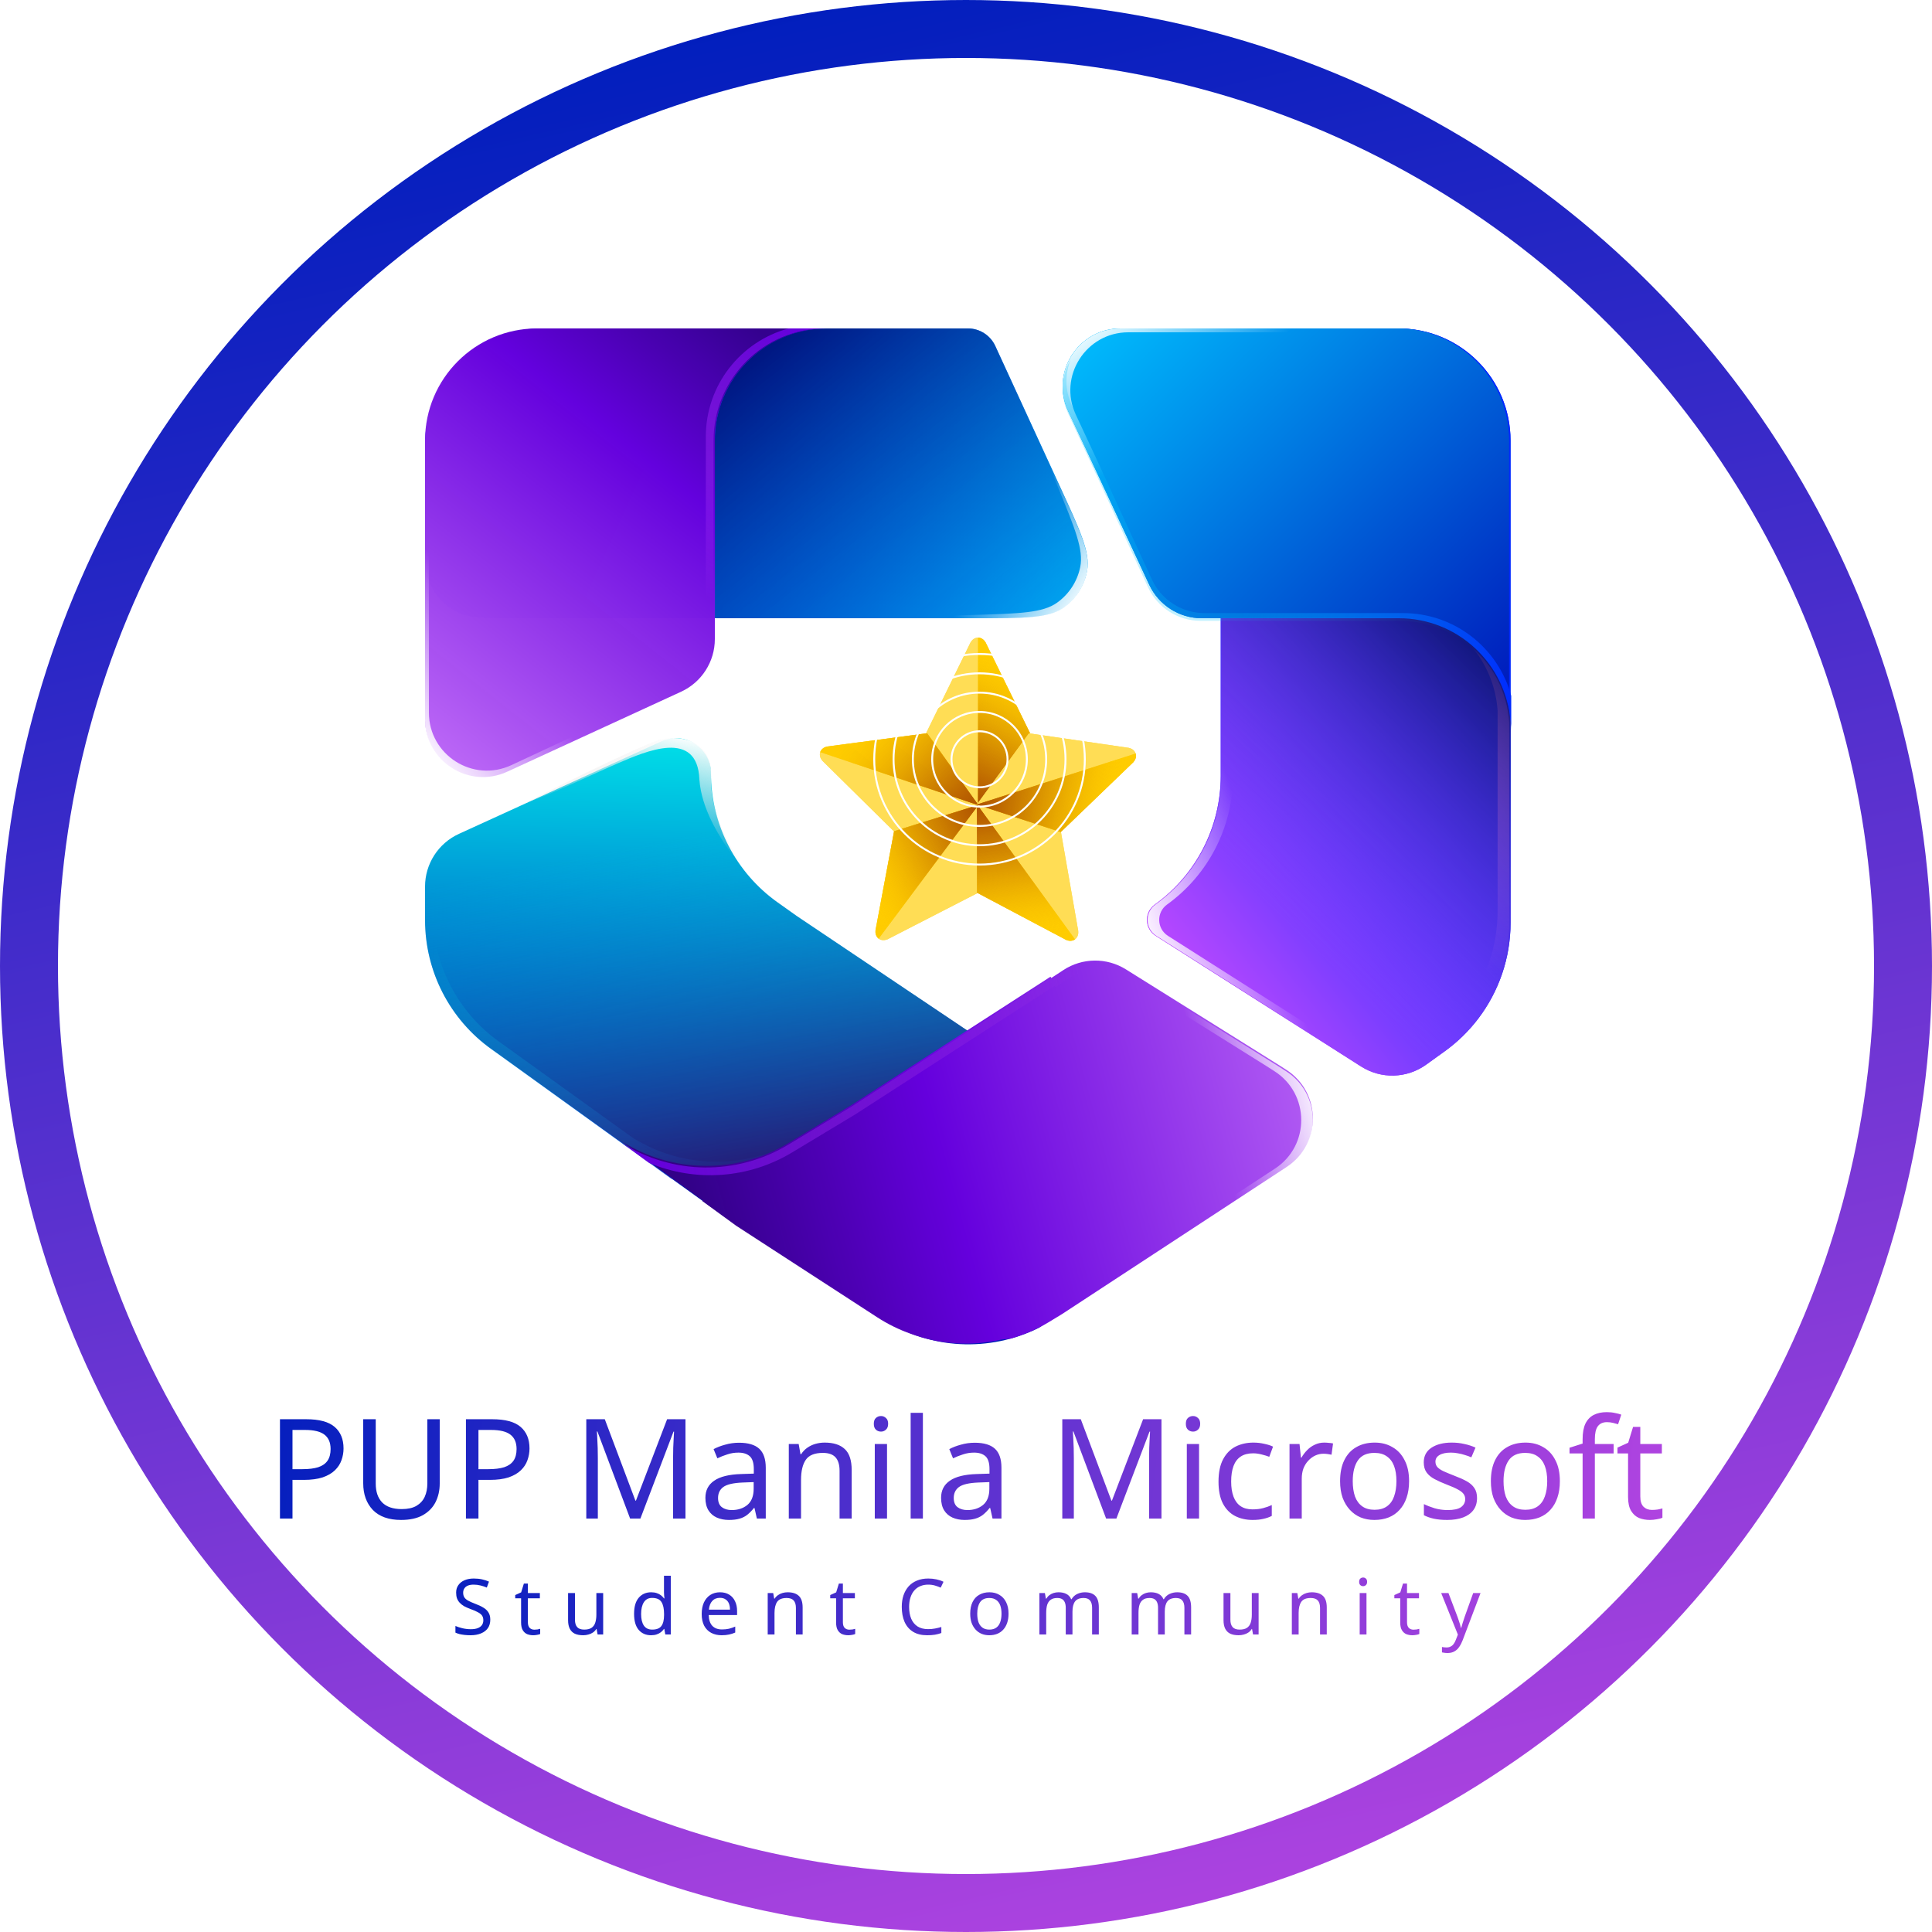 <svg width="500" height="500" viewBox="0 0 500 500" fill="none" xmlns="http://www.w3.org/2000/svg">
<circle cx="250" cy="250" r="242.5" fill="white" stroke="url(#paint0_linear_125_12387)" stroke-width="15"/>
<g filter="url(#filter0_d_125_12387)">
<path d="M79.259 362.296C82.619 362.296 85.067 362.956 86.603 364.276C88.139 365.596 88.907 367.456 88.907 369.856C88.907 370.912 88.727 371.932 88.367 372.916C88.031 373.876 87.467 374.74 86.675 375.508C85.883 376.276 84.827 376.888 83.507 377.344C82.187 377.776 80.567 377.992 78.647 377.992H75.695V388H72.455V362.296H79.259ZM78.971 365.068H75.695V375.22H78.287C79.919 375.22 81.275 375.052 82.355 374.716C83.435 374.356 84.239 373.792 84.767 373.024C85.295 372.256 85.559 371.248 85.559 370C85.559 368.344 85.031 367.108 83.975 366.292C82.919 365.476 81.251 365.068 78.971 365.068ZM113.8 378.928C113.8 380.704 113.44 382.312 112.72 383.752C112 385.168 110.896 386.296 109.408 387.136C107.944 387.952 106.072 388.36 103.792 388.36C100.6 388.36 98.164 387.496 96.484 385.768C94.828 384.016 94 381.712 94 378.856V362.296H97.24V378.964C97.24 381.052 97.792 382.672 98.896 383.824C100.024 384.976 101.716 385.552 103.972 385.552C105.532 385.552 106.792 385.276 107.752 384.724C108.736 384.148 109.456 383.368 109.912 382.384C110.368 381.376 110.596 380.224 110.596 378.928V362.296H113.8V378.928ZM127.388 362.296C130.748 362.296 133.196 362.956 134.732 364.276C136.268 365.596 137.036 367.456 137.036 369.856C137.036 370.912 136.856 371.932 136.496 372.916C136.16 373.876 135.596 374.74 134.804 375.508C134.012 376.276 132.956 376.888 131.636 377.344C130.316 377.776 128.696 377.992 126.776 377.992H123.824V388H120.584V362.296H127.388ZM127.1 365.068H123.824V375.22H126.416C128.048 375.22 129.404 375.052 130.484 374.716C131.564 374.356 132.368 373.792 132.896 373.024C133.424 372.256 133.688 371.248 133.688 370C133.688 368.344 133.16 367.108 132.104 366.292C131.048 365.476 129.38 365.068 127.1 365.068ZM163.072 388L154.612 365.464H154.468C154.516 365.944 154.552 366.556 154.576 367.3C154.624 368.044 154.66 368.86 154.684 369.748C154.708 370.612 154.72 371.5 154.72 372.412V388H151.732V362.296H156.52L164.44 383.356H164.584L172.648 362.296H177.4V388H174.196V372.196C174.196 371.356 174.208 370.528 174.232 369.712C174.256 368.872 174.292 368.092 174.34 367.372C174.388 366.628 174.424 366.004 174.448 365.5H174.304L165.736 388H163.072ZM191.268 368.38C193.62 368.38 195.36 368.896 196.488 369.928C197.616 370.96 198.18 372.604 198.18 374.86V388H195.876L195.264 385.264H195.12C194.568 385.96 193.992 386.548 193.392 387.028C192.816 387.484 192.144 387.82 191.376 388.036C190.632 388.252 189.72 388.36 188.64 388.36C187.488 388.36 186.444 388.156 185.508 387.748C184.596 387.34 183.876 386.716 183.348 385.876C182.82 385.012 182.556 383.932 182.556 382.636C182.556 380.716 183.312 379.24 184.824 378.208C186.336 377.152 188.664 376.576 191.808 376.48L195.084 376.372V375.22C195.084 373.612 194.736 372.496 194.04 371.872C193.344 371.248 192.36 370.936 191.088 370.936C190.08 370.936 189.12 371.092 188.208 371.404C187.296 371.692 186.444 372.028 185.652 372.412L184.68 370.036C185.52 369.58 186.516 369.196 187.668 368.884C188.82 368.548 190.02 368.38 191.268 368.38ZM192.204 378.676C189.804 378.772 188.136 379.156 187.2 379.828C186.288 380.5 185.832 381.448 185.832 382.672C185.832 383.752 186.156 384.544 186.804 385.048C187.476 385.552 188.328 385.804 189.36 385.804C190.992 385.804 192.348 385.36 193.428 384.472C194.508 383.56 195.048 382.168 195.048 380.296V378.568L192.204 378.676ZM213.428 368.344C215.732 368.344 217.472 368.908 218.648 370.036C219.824 371.14 220.412 372.94 220.412 375.436V388H217.28V375.652C217.28 374.092 216.932 372.928 216.236 372.16C215.54 371.392 214.448 371.008 212.96 371.008C210.824 371.008 209.348 371.608 208.532 372.808C207.716 374.008 207.308 375.736 207.308 377.992V388H204.14V368.704H206.696L207.164 371.332H207.344C207.776 370.66 208.304 370.108 208.928 369.676C209.576 369.22 210.284 368.884 211.052 368.668C211.82 368.452 212.612 368.344 213.428 368.344ZM229.562 368.704V388H226.394V368.704H229.562ZM228.014 361.468C228.494 361.468 228.914 361.636 229.274 361.972C229.658 362.284 229.85 362.788 229.85 363.484C229.85 364.156 229.658 364.66 229.274 364.996C228.914 365.332 228.494 365.5 228.014 365.5C227.486 365.5 227.042 365.332 226.682 364.996C226.322 364.66 226.142 364.156 226.142 363.484C226.142 362.788 226.322 362.284 226.682 361.972C227.042 361.636 227.486 361.468 228.014 361.468ZM238.843 388H235.675V360.64H238.843V388ZM252.264 368.38C254.616 368.38 256.356 368.896 257.484 369.928C258.612 370.96 259.176 372.604 259.176 374.86V388H256.872L256.26 385.264H256.116C255.564 385.96 254.988 386.548 254.388 387.028C253.812 387.484 253.14 387.82 252.372 388.036C251.628 388.252 250.716 388.36 249.636 388.36C248.484 388.36 247.44 388.156 246.504 387.748C245.592 387.34 244.872 386.716 244.344 385.876C243.816 385.012 243.552 383.932 243.552 382.636C243.552 380.716 244.308 379.24 245.82 378.208C247.332 377.152 249.66 376.576 252.804 376.48L256.08 376.372V375.22C256.08 373.612 255.732 372.496 255.036 371.872C254.34 371.248 253.356 370.936 252.084 370.936C251.076 370.936 250.116 371.092 249.204 371.404C248.292 371.692 247.44 372.028 246.648 372.412L245.676 370.036C246.516 369.58 247.512 369.196 248.664 368.884C249.816 368.548 251.016 368.38 252.264 368.38ZM253.2 378.676C250.8 378.772 249.132 379.156 248.196 379.828C247.284 380.5 246.828 381.448 246.828 382.672C246.828 383.752 247.152 384.544 247.8 385.048C248.472 385.552 249.324 385.804 250.356 385.804C251.988 385.804 253.344 385.36 254.424 384.472C255.504 383.56 256.044 382.168 256.044 380.296V378.568L253.2 378.676ZM286.26 388L277.8 365.464H277.656C277.704 365.944 277.74 366.556 277.764 367.3C277.812 368.044 277.848 368.86 277.872 369.748C277.896 370.612 277.908 371.5 277.908 372.412V388H274.92V362.296H279.708L287.628 383.356H287.772L295.836 362.296H300.588V388H297.384V372.196C297.384 371.356 297.396 370.528 297.42 369.712C297.444 368.872 297.48 368.092 297.528 367.372C297.576 366.628 297.612 366.004 297.636 365.5H297.492L288.924 388H286.26ZM310.316 368.704V388H307.148V368.704H310.316ZM308.768 361.468C309.248 361.468 309.668 361.636 310.028 361.972C310.412 362.284 310.604 362.788 310.604 363.484C310.604 364.156 310.412 364.66 310.028 364.996C309.668 365.332 309.248 365.5 308.768 365.5C308.24 365.5 307.796 365.332 307.436 364.996C307.076 364.66 306.896 364.156 306.896 363.484C306.896 362.788 307.076 362.284 307.436 361.972C307.796 361.636 308.24 361.468 308.768 361.468ZM324.169 388.36C322.465 388.36 320.941 388.012 319.597 387.316C318.277 386.62 317.233 385.54 316.465 384.076C315.721 382.612 315.349 380.74 315.349 378.46C315.349 376.084 315.745 374.152 316.537 372.664C317.329 371.176 318.397 370.084 319.741 369.388C321.109 368.692 322.657 368.344 324.385 368.344C325.369 368.344 326.317 368.452 327.229 368.668C328.141 368.86 328.885 369.1 329.461 369.388L328.489 372.016C327.913 371.8 327.241 371.596 326.473 371.404C325.705 371.212 324.985 371.116 324.313 371.116C323.017 371.116 321.949 371.392 321.109 371.944C320.269 372.496 319.645 373.312 319.237 374.392C318.829 375.472 318.625 376.816 318.625 378.424C318.625 379.96 318.829 381.268 319.237 382.348C319.645 383.428 320.257 384.244 321.073 384.796C321.889 385.348 322.909 385.624 324.133 385.624C325.189 385.624 326.113 385.516 326.905 385.3C327.721 385.084 328.465 384.82 329.137 384.508V387.316C328.489 387.652 327.769 387.904 326.977 388.072C326.209 388.264 325.273 388.36 324.169 388.36ZM342.726 368.344C343.086 368.344 343.47 368.368 343.878 368.416C344.31 368.44 344.682 368.488 344.994 368.56L344.598 371.476C344.286 371.404 343.938 371.344 343.554 371.296C343.194 371.248 342.846 371.224 342.51 371.224C341.766 371.224 341.058 371.38 340.386 371.692C339.714 372.004 339.114 372.448 338.586 373.024C338.058 373.576 337.638 374.248 337.326 375.04C337.038 375.832 336.894 376.72 336.894 377.704V388H333.726V368.704H336.318L336.678 372.232H336.822C337.23 371.512 337.722 370.864 338.298 370.288C338.874 369.688 339.534 369.22 340.278 368.884C341.022 368.524 341.838 368.344 342.726 368.344ZM364.67 378.316C364.67 379.924 364.454 381.352 364.022 382.6C363.614 383.824 363.014 384.868 362.222 385.732C361.454 386.596 360.506 387.256 359.378 387.712C358.274 388.144 357.038 388.36 355.67 388.36C354.398 388.36 353.222 388.144 352.142 387.712C351.062 387.256 350.126 386.596 349.334 385.732C348.542 384.868 347.918 383.824 347.462 382.6C347.03 381.352 346.814 379.924 346.814 378.316C346.814 376.18 347.174 374.38 347.894 372.916C348.614 371.428 349.646 370.3 350.99 369.532C352.334 368.74 353.93 368.344 355.778 368.344C357.53 368.344 359.066 368.74 360.386 369.532C361.73 370.3 362.774 371.428 363.518 372.916C364.286 374.38 364.67 376.18 364.67 378.316ZM350.09 378.316C350.09 379.828 350.282 381.148 350.666 382.276C351.074 383.38 351.698 384.232 352.538 384.832C353.378 385.432 354.446 385.732 355.742 385.732C357.038 385.732 358.106 385.432 358.946 384.832C359.786 384.232 360.398 383.38 360.782 382.276C361.19 381.148 361.394 379.828 361.394 378.316C361.394 376.78 361.19 375.472 360.782 374.392C360.374 373.312 359.75 372.484 358.91 371.908C358.094 371.308 357.026 371.008 355.706 371.008C353.738 371.008 352.31 371.656 351.422 372.952C350.534 374.248 350.09 376.036 350.09 378.316ZM382.255 382.672C382.255 383.92 381.943 384.964 381.319 385.804C380.695 386.644 379.807 387.28 378.655 387.712C377.503 388.144 376.135 388.36 374.551 388.36C373.207 388.36 372.043 388.252 371.059 388.036C370.099 387.82 369.247 387.52 368.503 387.136V384.256C369.271 384.64 370.195 385 371.275 385.336C372.379 385.648 373.495 385.804 374.623 385.804C376.231 385.804 377.395 385.552 378.115 385.048C378.835 384.52 379.195 383.824 379.195 382.96C379.195 382.48 379.063 382.048 378.799 381.664C378.535 381.28 378.055 380.896 377.359 380.512C376.687 380.128 375.715 379.696 374.443 379.216C373.195 378.736 372.127 378.256 371.239 377.776C370.351 377.296 369.667 376.72 369.187 376.048C368.707 375.376 368.467 374.512 368.467 373.456C368.467 371.824 369.127 370.564 370.447 369.676C371.791 368.788 373.543 368.344 375.703 368.344C376.879 368.344 377.971 368.464 378.979 368.704C380.011 368.92 380.971 369.232 381.859 369.64L380.779 372.16C380.251 371.92 379.687 371.716 379.087 371.548C378.511 371.356 377.923 371.212 377.323 371.116C376.723 370.996 376.111 370.936 375.487 370.936C374.191 370.936 373.195 371.152 372.499 371.584C371.827 371.992 371.491 372.556 371.491 373.276C371.491 373.804 371.647 374.26 371.959 374.644C372.271 375.004 372.787 375.364 373.507 375.724C374.251 376.06 375.235 376.468 376.459 376.948C377.683 377.404 378.727 377.872 379.591 378.352C380.455 378.832 381.115 379.42 381.571 380.116C382.027 380.788 382.255 381.64 382.255 382.672ZM403.693 378.316C403.693 379.924 403.477 381.352 403.045 382.6C402.637 383.824 402.037 384.868 401.245 385.732C400.477 386.596 399.529 387.256 398.401 387.712C397.297 388.144 396.061 388.36 394.693 388.36C393.421 388.36 392.245 388.144 391.165 387.712C390.085 387.256 389.149 386.596 388.357 385.732C387.565 384.868 386.941 383.824 386.485 382.6C386.053 381.352 385.837 379.924 385.837 378.316C385.837 376.18 386.197 374.38 386.917 372.916C387.637 371.428 388.669 370.3 390.013 369.532C391.357 368.74 392.953 368.344 394.801 368.344C396.553 368.344 398.089 368.74 399.409 369.532C400.753 370.3 401.797 371.428 402.541 372.916C403.309 374.38 403.693 376.18 403.693 378.316ZM389.113 378.316C389.113 379.828 389.305 381.148 389.689 382.276C390.097 383.38 390.721 384.232 391.561 384.832C392.401 385.432 393.469 385.732 394.765 385.732C396.061 385.732 397.129 385.432 397.969 384.832C398.809 384.232 399.421 383.38 399.805 382.276C400.213 381.148 400.417 379.828 400.417 378.316C400.417 376.78 400.213 375.472 399.805 374.392C399.397 373.312 398.773 372.484 397.933 371.908C397.117 371.308 396.049 371.008 394.729 371.008C392.761 371.008 391.333 371.656 390.445 372.952C389.557 374.248 389.113 376.036 389.113 378.316ZM417.606 371.152H412.746V388H409.578V371.152H406.194V369.676L409.578 368.596V367.48C409.578 365.824 409.818 364.48 410.298 363.448C410.802 362.416 411.522 361.66 412.458 361.18C413.394 360.7 414.522 360.46 415.842 360.46C416.61 360.46 417.306 360.532 417.93 360.676C418.578 360.796 419.13 360.94 419.586 361.108L418.758 363.592C418.374 363.472 417.93 363.352 417.426 363.232C416.922 363.112 416.406 363.052 415.878 363.052C414.822 363.052 414.03 363.412 413.502 364.132C412.998 364.828 412.746 365.932 412.746 367.444V368.704H417.606V371.152ZM427.533 385.768C428.013 385.768 428.505 385.732 429.009 385.66C429.513 385.564 429.921 385.468 430.233 385.372V387.784C429.897 387.952 429.417 388.084 428.793 388.18C428.169 388.3 427.569 388.36 426.993 388.36C425.985 388.36 425.049 388.192 424.185 387.856C423.345 387.496 422.661 386.884 422.133 386.02C421.605 385.156 421.341 383.944 421.341 382.384V371.152H418.605V369.64L421.377 368.38L422.637 364.276H424.509V368.704H430.089V371.152H424.509V382.312C424.509 383.488 424.785 384.364 425.337 384.94C425.913 385.492 426.645 385.768 427.533 385.768Z" fill="url(#paint1_linear_125_12387)"/>
</g>
<g filter="url(#filter1_d_125_12387)">
<path d="M126.886 414.18C126.886 415.033 126.679 415.76 126.266 416.36C125.852 416.947 125.259 417.4 124.486 417.72C123.726 418.04 122.826 418.2 121.786 418.2C121.252 418.2 120.739 418.173 120.246 418.12C119.766 418.067 119.326 417.993 118.926 417.9C118.526 417.793 118.172 417.667 117.866 417.52V415.8C118.346 416.013 118.939 416.207 119.646 416.38C120.366 416.553 121.106 416.64 121.866 416.64C122.572 416.64 123.166 416.547 123.646 416.36C124.126 416.173 124.486 415.907 124.726 415.56C124.966 415.213 125.086 414.807 125.086 414.34C125.086 413.873 124.986 413.48 124.786 413.16C124.586 412.84 124.239 412.547 123.746 412.28C123.266 412 122.592 411.707 121.726 411.4C121.112 411.173 120.572 410.933 120.106 410.68C119.652 410.413 119.272 410.113 118.966 409.78C118.659 409.447 118.426 409.067 118.266 408.64C118.119 408.213 118.046 407.72 118.046 407.16C118.046 406.4 118.239 405.753 118.626 405.22C119.012 404.673 119.546 404.253 120.226 403.96C120.919 403.667 121.712 403.52 122.606 403.52C123.392 403.52 124.112 403.593 124.766 403.74C125.419 403.887 126.012 404.08 126.546 404.32L125.986 405.86C125.492 405.647 124.952 405.467 124.366 405.32C123.792 405.173 123.192 405.1 122.566 405.1C121.966 405.1 121.466 405.187 121.066 405.36C120.666 405.533 120.366 405.78 120.166 406.1C119.966 406.407 119.866 406.767 119.866 407.18C119.866 407.66 119.966 408.06 120.166 408.38C120.366 408.7 120.692 408.987 121.146 409.24C121.599 409.493 122.212 409.767 122.986 410.06C123.826 410.367 124.532 410.7 125.106 411.06C125.692 411.407 126.132 411.827 126.426 412.32C126.732 412.813 126.886 413.433 126.886 414.18ZM138.298 416.76C138.564 416.76 138.838 416.74 139.118 416.7C139.398 416.647 139.624 416.593 139.798 416.54V417.88C139.611 417.973 139.344 418.047 138.998 418.1C138.651 418.167 138.318 418.2 137.998 418.2C137.438 418.2 136.918 418.107 136.438 417.92C135.971 417.72 135.591 417.38 135.298 416.9C135.004 416.42 134.858 415.747 134.858 414.88V408.64H133.338V407.8L134.878 407.1L135.578 404.82H136.618V407.28H139.718V408.64H136.618V414.84C136.618 415.493 136.771 415.98 137.078 416.3C137.398 416.607 137.804 416.76 138.298 416.76ZM156.099 407.28V418H154.659L154.399 416.58H154.319C154.093 416.953 153.799 417.26 153.439 417.5C153.079 417.74 152.686 417.913 152.259 418.02C151.833 418.14 151.386 418.2 150.919 418.2C150.066 418.2 149.346 418.067 148.759 417.8C148.186 417.52 147.753 417.093 147.459 416.52C147.166 415.947 147.019 415.207 147.019 414.3V407.28H148.799V414.18C148.799 415.033 148.993 415.673 149.379 416.1C149.766 416.527 150.366 416.74 151.179 416.74C151.979 416.74 152.606 416.593 153.059 416.3C153.526 415.993 153.853 415.553 154.039 414.98C154.239 414.393 154.339 413.687 154.339 412.86V407.28H156.099ZM168.498 418.2C167.165 418.2 166.098 417.74 165.298 416.82C164.498 415.887 164.098 414.5 164.098 412.66C164.098 410.82 164.498 409.433 165.298 408.5C166.111 407.553 167.185 407.08 168.518 407.08C169.078 407.08 169.565 407.153 169.978 407.3C170.391 407.433 170.751 407.62 171.058 407.86C171.365 408.1 171.625 408.367 171.838 408.66H171.958C171.945 408.487 171.918 408.233 171.878 407.9C171.851 407.553 171.838 407.28 171.838 407.08V402.8H173.598V418H172.178L171.918 416.56H171.838C171.625 416.867 171.365 417.147 171.058 417.4C170.751 417.64 170.385 417.833 169.958 417.98C169.545 418.127 169.058 418.2 168.498 418.2ZM168.778 416.74C169.911 416.74 170.705 416.433 171.158 415.82C171.625 415.193 171.858 414.253 171.858 413V412.68C171.858 411.347 171.638 410.327 171.198 409.62C170.758 408.9 169.945 408.54 168.758 408.54C167.811 408.54 167.098 408.92 166.618 409.68C166.151 410.427 165.918 411.433 165.918 412.7C165.918 413.98 166.151 414.973 166.618 415.68C167.098 416.387 167.818 416.74 168.778 416.74ZM186.338 407.08C187.258 407.08 188.045 407.28 188.698 407.68C189.365 408.08 189.871 408.647 190.218 409.38C190.578 410.1 190.758 410.947 190.758 411.92V412.98H183.418C183.445 414.193 183.751 415.12 184.338 415.76C184.938 416.387 185.771 416.7 186.838 416.7C187.518 416.7 188.118 416.64 188.638 416.52C189.171 416.387 189.718 416.2 190.278 415.96V417.5C189.731 417.74 189.191 417.913 188.658 418.02C188.125 418.14 187.491 418.2 186.758 418.2C185.745 418.2 184.845 417.993 184.058 417.58C183.285 417.167 182.678 416.553 182.238 415.74C181.811 414.913 181.598 413.907 181.598 412.72C181.598 411.547 181.791 410.54 182.178 409.7C182.578 408.86 183.131 408.213 183.838 407.76C184.558 407.307 185.391 407.08 186.338 407.08ZM186.318 408.52C185.478 408.52 184.811 408.793 184.318 409.34C183.838 409.873 183.551 410.62 183.458 411.58H188.918C188.918 410.967 188.825 410.433 188.638 409.98C188.451 409.527 188.165 409.173 187.778 408.92C187.405 408.653 186.918 408.52 186.318 408.52ZM203.842 407.08C205.122 407.08 206.089 407.393 206.742 408.02C207.396 408.633 207.722 409.633 207.722 411.02V418H205.982V411.14C205.982 410.273 205.789 409.627 205.402 409.2C205.016 408.773 204.409 408.56 203.582 408.56C202.396 408.56 201.576 408.893 201.122 409.56C200.669 410.227 200.442 411.187 200.442 412.44V418H198.682V407.28H200.102L200.362 408.74H200.462C200.702 408.367 200.996 408.06 201.342 407.82C201.702 407.567 202.096 407.38 202.522 407.26C202.949 407.14 203.389 407.08 203.842 407.08ZM219.821 416.76C220.088 416.76 220.361 416.74 220.641 416.7C220.921 416.647 221.148 416.593 221.321 416.54V417.88C221.134 417.973 220.868 418.047 220.521 418.1C220.174 418.167 219.841 418.2 219.521 418.2C218.961 418.2 218.441 418.107 217.961 417.92C217.494 417.72 217.114 417.38 216.821 416.9C216.528 416.42 216.381 415.747 216.381 414.88V408.64H214.861V407.8L216.401 407.1L217.101 404.82H218.141V407.28H221.241V408.64H218.141V414.84C218.141 415.493 218.294 415.98 218.601 416.3C218.921 416.607 219.328 416.76 219.821 416.76ZM240.218 405.1C239.458 405.1 238.772 405.233 238.158 405.5C237.545 405.753 237.025 406.133 236.598 406.64C236.172 407.133 235.845 407.74 235.618 408.46C235.392 409.167 235.278 409.967 235.278 410.86C235.278 412.033 235.458 413.053 235.818 413.92C236.192 414.787 236.738 415.453 237.458 415.92C238.192 416.387 239.105 416.62 240.198 416.62C240.825 416.62 241.418 416.567 241.978 416.46C242.538 416.353 243.085 416.22 243.618 416.06V417.62C243.085 417.82 242.532 417.967 241.958 418.06C241.398 418.153 240.725 418.2 239.938 418.2C238.485 418.2 237.272 417.9 236.298 417.3C235.325 416.7 234.592 415.847 234.098 414.74C233.618 413.633 233.378 412.333 233.378 410.84C233.378 409.76 233.525 408.773 233.818 407.88C234.125 406.987 234.565 406.213 235.138 405.56C235.725 404.907 236.445 404.407 237.298 404.06C238.152 403.7 239.132 403.52 240.238 403.52C240.972 403.52 241.678 403.593 242.358 403.74C243.038 403.887 243.645 404.093 244.178 404.36L243.458 405.88C243.018 405.68 242.525 405.5 241.978 405.34C241.445 405.18 240.858 405.1 240.218 405.1ZM261.01 412.62C261.01 413.513 260.89 414.307 260.65 415C260.424 415.68 260.09 416.26 259.65 416.74C259.224 417.22 258.697 417.587 258.07 417.84C257.457 418.08 256.77 418.2 256.01 418.2C255.304 418.2 254.65 418.08 254.05 417.84C253.45 417.587 252.93 417.22 252.49 416.74C252.05 416.26 251.704 415.68 251.45 415C251.21 414.307 251.09 413.513 251.09 412.62C251.09 411.433 251.29 410.433 251.69 409.62C252.09 408.793 252.664 408.167 253.41 407.74C254.157 407.3 255.044 407.08 256.07 407.08C257.044 407.08 257.897 407.3 258.63 407.74C259.377 408.167 259.957 408.793 260.37 409.62C260.797 410.433 261.01 411.433 261.01 412.62ZM252.91 412.62C252.91 413.46 253.017 414.193 253.23 414.82C253.457 415.433 253.804 415.907 254.27 416.24C254.737 416.573 255.33 416.74 256.05 416.74C256.77 416.74 257.364 416.573 257.83 416.24C258.297 415.907 258.637 415.433 258.85 414.82C259.077 414.193 259.19 413.46 259.19 412.62C259.19 411.767 259.077 411.04 258.85 410.44C258.624 409.84 258.277 409.38 257.81 409.06C257.357 408.727 256.764 408.56 256.03 408.56C254.937 408.56 254.144 408.92 253.65 409.64C253.157 410.36 252.91 411.353 252.91 412.62ZM280.755 407.08C281.968 407.08 282.875 407.393 283.475 408.02C284.075 408.633 284.375 409.633 284.375 411.02V418H282.635V411.1C282.635 410.26 282.455 409.627 282.095 409.2C281.748 408.773 281.202 408.56 280.455 408.56C279.415 408.56 278.668 408.86 278.215 409.46C277.775 410.06 277.555 410.933 277.555 412.08V418H275.815V411.1C275.815 410.54 275.735 410.073 275.575 409.7C275.415 409.313 275.175 409.027 274.855 408.84C274.535 408.653 274.122 408.56 273.615 408.56C272.895 408.56 272.328 408.713 271.915 409.02C271.502 409.313 271.202 409.747 271.015 410.32C270.842 410.893 270.755 411.6 270.755 412.44V418H268.995V407.28H270.415L270.675 408.74H270.775C271.002 408.367 271.275 408.06 271.595 407.82C271.928 407.567 272.295 407.38 272.695 407.26C273.095 407.14 273.508 407.08 273.935 407.08C274.762 407.08 275.448 407.227 275.995 407.52C276.555 407.813 276.962 408.267 277.215 408.88H277.315C277.675 408.267 278.162 407.813 278.775 407.52C279.402 407.227 280.062 407.08 280.755 407.08ZM304.642 407.08C305.855 407.08 306.762 407.393 307.362 408.02C307.962 408.633 308.262 409.633 308.262 411.02V418H306.522V411.1C306.522 410.26 306.342 409.627 305.982 409.2C305.635 408.773 305.088 408.56 304.342 408.56C303.302 408.56 302.555 408.86 302.102 409.46C301.662 410.06 301.442 410.933 301.442 412.08V418H299.702V411.1C299.702 410.54 299.622 410.073 299.462 409.7C299.302 409.313 299.062 409.027 298.742 408.84C298.422 408.653 298.008 408.56 297.502 408.56C296.782 408.56 296.215 408.713 295.802 409.02C295.388 409.313 295.088 409.747 294.902 410.32C294.728 410.893 294.642 411.6 294.642 412.44V418H292.882V407.28H294.302L294.562 408.74H294.662C294.888 408.367 295.162 408.06 295.482 407.82C295.815 407.567 296.182 407.38 296.582 407.26C296.982 407.14 297.395 407.08 297.822 407.08C298.648 407.08 299.335 407.227 299.882 407.52C300.442 407.813 300.848 408.267 301.102 408.88H301.202C301.562 408.267 302.048 407.813 302.662 407.52C303.288 407.227 303.948 407.08 304.642 407.08ZM325.728 407.28V418H324.288L324.028 416.58H323.948C323.722 416.953 323.428 417.26 323.068 417.5C322.708 417.74 322.315 417.913 321.888 418.02C321.462 418.14 321.015 418.2 320.548 418.2C319.695 418.2 318.975 418.067 318.388 417.8C317.815 417.52 317.382 417.093 317.088 416.52C316.795 415.947 316.648 415.207 316.648 414.3V407.28H318.428V414.18C318.428 415.033 318.622 415.673 319.008 416.1C319.395 416.527 319.995 416.74 320.808 416.74C321.608 416.74 322.235 416.593 322.688 416.3C323.155 415.993 323.482 415.553 323.668 414.98C323.868 414.393 323.968 413.687 323.968 412.86V407.28H325.728ZM339.487 407.08C340.767 407.08 341.734 407.393 342.387 408.02C343.04 408.633 343.367 409.633 343.367 411.02V418H341.627V411.14C341.627 410.273 341.434 409.627 341.047 409.2C340.66 408.773 340.054 408.56 339.227 408.56C338.04 408.56 337.22 408.893 336.767 409.56C336.314 410.227 336.087 411.187 336.087 412.44V418H334.327V407.28H335.747L336.007 408.74H336.107C336.347 408.367 336.64 408.06 336.987 407.82C337.347 407.567 337.74 407.38 338.167 407.26C338.594 407.14 339.034 407.08 339.487 407.08ZM353.646 407.28V418H351.886V407.28H353.646ZM352.786 403.26C353.052 403.26 353.286 403.353 353.486 403.54C353.699 403.713 353.806 403.993 353.806 404.38C353.806 404.753 353.699 405.033 353.486 405.22C353.286 405.407 353.052 405.5 352.786 405.5C352.492 405.5 352.246 405.407 352.046 405.22C351.846 405.033 351.746 404.753 351.746 404.38C351.746 403.993 351.846 403.713 352.046 403.54C352.246 403.353 352.492 403.26 352.786 403.26ZM365.817 416.76C366.084 416.76 366.357 416.74 366.637 416.7C366.917 416.647 367.144 416.593 367.317 416.54V417.88C367.13 417.973 366.864 418.047 366.517 418.1C366.17 418.167 365.837 418.2 365.517 418.2C364.957 418.2 364.437 418.107 363.957 417.92C363.49 417.72 363.11 417.38 362.817 416.9C362.524 416.42 362.377 415.747 362.377 414.88V408.64H360.857V407.8L362.397 407.1L363.097 404.82H364.137V407.28H367.237V408.64H364.137V414.84C364.137 415.493 364.29 415.98 364.597 416.3C364.917 416.607 365.324 416.76 365.817 416.76ZM372.979 407.28H374.859L377.179 413.38C377.312 413.74 377.432 414.087 377.539 414.42C377.659 414.753 377.766 415.08 377.859 415.4C377.952 415.707 378.026 416.007 378.079 416.3H378.159C378.239 415.967 378.366 415.533 378.539 415C378.712 414.453 378.892 413.907 379.079 413.36L381.259 407.28H383.159L378.539 419.48C378.286 420.147 377.986 420.727 377.639 421.22C377.306 421.727 376.892 422.113 376.399 422.38C375.919 422.66 375.332 422.8 374.639 422.8C374.319 422.8 374.039 422.78 373.799 422.74C373.559 422.713 373.352 422.68 373.179 422.64V421.24C373.326 421.267 373.499 421.293 373.699 421.32C373.912 421.347 374.132 421.36 374.359 421.36C374.772 421.36 375.126 421.28 375.419 421.12C375.726 420.973 375.986 420.753 376.199 420.46C376.412 420.18 376.592 419.847 376.739 419.46L377.299 418.04L372.979 407.28Z" fill="url(#paint2_linear_125_12387)"/>
</g>
<g filter="url(#filter2_d_125_12387)">
<path fill-rule="evenodd" clip-rule="evenodd" d="M298.871 222.091C296.059 224.114 296.179 228.337 299.102 230.197L352.265 264.019C357.44 267.312 364.098 267.122 369.077 263.54L373.871 260.091C377.217 257.683 380.138 254.818 382.572 251.615C387.927 244.567 390.927 235.878 390.927 226.809V199.259V102C390.927 85.984 377.943 73 361.927 73H330.927C322.643 73 315.927 79.716 315.927 88L315.927 188.844C315.916 202.023 309.57 214.394 298.871 222.091V222.091Z" fill="url(#paint3_linear_125_12387)"/>
<path fill-rule="evenodd" clip-rule="evenodd" d="M298.871 222.091C296.059 224.114 296.179 228.337 299.102 230.197L352.265 264.019C357.44 267.312 364.098 267.122 369.077 263.54L373.871 260.091C377.217 257.683 380.138 254.818 382.572 251.615C387.927 244.567 390.927 235.878 390.927 226.809V199.259V102C390.927 85.984 377.943 73 361.927 73H330.927C322.643 73 315.927 79.716 315.927 88L315.927 188.844C315.916 202.023 309.57 214.394 298.871 222.091V222.091Z" fill="url(#paint4_linear_125_12387)"/>
<path fill-rule="evenodd" clip-rule="evenodd" d="M110 226.125V217.448C110 211.577 113.426 206.245 118.766 203.805L171.152 179.87C177.163 177.124 184 181.517 184 188.126V188.126C184 201.401 190.428 213.856 201.25 221.546L206.176 225.047L308.237 293.582C308.466 293.735 308.713 293.87 308.968 293.976V293.976C312.831 295.58 314.153 301.667 310.665 303.975L268.876 331.628C256.07 337.995 240.754 337.255 228.556 329.461L199.232 310.725L186.877 302.428L128.372 260.343L127.25 259.546C116.428 251.856 110 239.401 110 226.125Z" fill="url(#paint5_linear_125_12387)"/>
<path fill-rule="evenodd" clip-rule="evenodd" d="M140 73C123.431 73 110 86.431 110 103V123.85C110 132.392 110 136.664 111.689 139.915C113.112 142.654 115.346 144.888 118.085 146.311C121.336 148 125.608 148 134.15 148H252.308C264.98 148 271.316 148 275.189 145.29C278.429 143.023 280.642 139.568 281.348 135.677C282.192 131.026 279.544 125.27 274.248 113.758L257.59 77.543C256.316 74.774 253.547 73 250.5 73V73H140Z" fill="url(#paint6_linear_125_12387)"/>
<path fill-rule="evenodd" clip-rule="evenodd" d="M140 73L139.979 73H185H214C197.984 73 185 85.984 185 102V148L252.287 148C264.959 148 271.295 148 275.168 145.29C278.408 143.023 280.621 139.568 281.327 135.677C282.171 131.026 279.523 125.27 274.227 113.758L274.227 113.758L257.568 77.543C256.295 74.774 253.526 73 250.479 73H140Z" fill="url(#paint7_linear_125_12387)"/>
<path fill-rule="evenodd" clip-rule="evenodd" d="M218 148.122H252.308C264.98 148.122 271.316 148.122 275.189 145.412C278.429 143.145 280.642 139.69 281.348 135.799C282.192 131.148 279.544 125.392 274.249 113.88L269.244 103L273.691 113.8C278.208 124.771 280.467 130.256 279.568 134.719C278.815 138.458 276.666 141.769 273.559 143.98C269.849 146.619 263.919 146.791 252.06 147.135L218 148.122Z" fill="url(#paint8_linear_125_12387)"/>
<path fill-rule="evenodd" clip-rule="evenodd" d="M139 73C122.984 73 110 85.984 110 102V148V163V174.089C110 185.028 121.331 192.288 131.269 187.716L176.269 167.016C181.59 164.569 185 159.247 185 153.389V148V102C185 85.984 197.984 73 214 73H185H139Z" fill="url(#paint9_linear_125_12387)"/>
<path fill-rule="evenodd" clip-rule="evenodd" d="M117 186.981C120.641 188.478 124.904 188.572 128.936 186.716L173.936 166.016C179.258 163.569 182.668 158.247 182.668 152.389V147V101C182.668 87.605 191.749 76.332 204.09 73H213.668C197.651 73 184.668 85.984 184.668 102V148V153.389C184.668 159.247 181.258 164.569 175.936 167.016L130.936 187.716C126.138 189.924 121.016 189.373 117 186.981Z" fill="url(#paint10_linear_125_12387)"/>
<path fill-rule="evenodd" clip-rule="evenodd" d="M112 207V224.229C112 237.505 118.428 249.959 129.25 257.649L130.372 258.447L173.43 289.42C169.457 288.423 165.6 286.822 162 284.617L173.911 293.104H173.77L128.372 260.447L127.25 259.649C116.428 251.959 110 239.505 110 226.229V207.914L112 207ZM250.139 254.672L223.294 272.428L206.981 282.52C193.807 290.67 177.181 290.691 164 282.617L173.611 289.465C184.135 292.054 195.46 290.41 204.981 284.52L221.294 274.428L250.647 255.013L250.139 254.672Z" fill="url(#paint11_linear_125_12387)"/>
<path fill-rule="evenodd" clip-rule="evenodd" d="M301.465 73H328H328.465H361.5C377.516 73 390.5 85.984 390.5 102V148V177C390.5 160.984 377.516 148 361.5 148H328.465H328H311.018C305.19 148 299.89 144.624 297.425 139.343L276.425 94.343C271.784 84.399 279.044 73 290.018 73H301.465Z" fill="url(#paint12_linear_125_12387)"/>
<path fill-rule="evenodd" clip-rule="evenodd" d="M301.465 73H328H328.465H361.5C377.516 73 390.5 85.984 390.5 102V148V177C390.5 160.984 377.516 148 361.5 148H328.465H328H311.018C305.19 148 299.89 144.624 297.425 139.343L276.425 94.343C271.784 84.399 279.044 73 290.018 73H301.465Z" fill="url(#paint13_linear_125_12387)"/>
<path fill-rule="evenodd" clip-rule="evenodd" d="M297 227.834C297.361 228.744 298.003 229.563 298.922 230.148L352.085 263.971C356.775 266.955 362.683 267.078 367.455 264.409L373.525 260.042C376.871 257.635 379.792 254.77 382.226 251.566C387.581 244.518 390.581 235.83 390.581 226.76V199.21V174.878C390.021 166.946 386.27 159.895 380.606 155C384.575 159.594 387.127 165.446 387.581 171.878V196.21V223.76C387.581 232.83 384.581 241.518 379.226 248.566C376.792 251.77 373.871 254.635 370.525 257.042L364.455 261.409C359.683 264.078 353.775 263.955 349.085 260.971L297 227.834Z" fill="url(#paint14_linear_125_12387)"/>
<path fill-rule="evenodd" clip-rule="evenodd" d="M253.123 196.178L239.703 177.69L251.219 154.167H251.256C251.62 153.499 252.317 153.037 253.123 153.002V196.178Z" fill="#FFDD55"/>
<path fill-rule="evenodd" clip-rule="evenodd" d="M253.123 196.178L239.703 177.69L251.219 154.167H251.256C251.62 153.499 252.317 153.037 253.123 153.002V196.178Z" fill="#FFDD55"/>
<path fill-rule="evenodd" clip-rule="evenodd" d="M253.123 196.176L266.544 177.688L255.028 154.165H254.991C254.626 153.496 253.93 153.035 253.123 153V196.176Z" fill="#FFCC00"/>
<path fill-rule="evenodd" clip-rule="evenodd" d="M253.123 196.176L266.544 177.688L255.028 154.165H254.991C254.626 153.496 253.93 153.035 253.123 153V196.176Z" fill="#FFCC00"/>
<path fill-rule="evenodd" clip-rule="evenodd" d="M253.123 196.176L266.544 177.688L255.028 154.165H254.991C254.626 153.496 253.93 153.035 253.123 153V196.176Z" fill="url(#paint15_linear_125_12387)"/>
<path fill-rule="evenodd" clip-rule="evenodd" d="M253.123 196.176L266.544 177.688L255.028 154.165H254.991C254.626 153.496 253.93 153.035 253.123 153V196.176Z" fill="url(#paint16_linear_125_12387)"/>
<path fill-rule="evenodd" clip-rule="evenodd" d="M253.205 196.369L231.41 203.217L212.767 184.822L212.778 184.787C212.261 184.229 212.044 183.422 212.268 182.646L253.205 196.369Z" fill="#FFDD55"/>
<path fill-rule="evenodd" clip-rule="evenodd" d="M253.205 196.369L231.41 203.217L212.767 184.822L212.778 184.787C212.261 184.229 212.044 183.422 212.268 182.646L253.205 196.369Z" fill="#FFDD55"/>
<path fill-rule="evenodd" clip-rule="evenodd" d="M253.203 196.369L239.939 177.768L213.975 181.21L213.964 181.245C213.214 181.378 212.555 181.892 212.266 182.646L253.203 196.369Z" fill="#FFCC00"/>
<path fill-rule="evenodd" clip-rule="evenodd" d="M253.203 196.369L239.939 177.768L213.975 181.21L213.964 181.245C213.214 181.378 212.555 181.892 212.266 182.646L253.203 196.369Z" fill="#FFCC00"/>
<path fill-rule="evenodd" clip-rule="evenodd" d="M253.203 196.369L239.939 177.768L213.975 181.21L213.964 181.245C213.214 181.378 212.555 181.892 212.266 182.646L253.203 196.369Z" fill="url(#paint17_linear_125_12387)"/>
<path fill-rule="evenodd" clip-rule="evenodd" d="M253.203 196.369L239.939 177.768L213.975 181.21L213.964 181.245C213.214 181.378 212.555 181.892 212.266 182.646L253.203 196.369Z" fill="url(#paint18_linear_125_12387)"/>
<path fill-rule="evenodd" clip-rule="evenodd" d="M253.207 196.32L252.909 219.163L229.613 231.132L229.583 231.11C228.891 231.428 228.057 231.382 227.39 230.927L253.207 196.32Z" fill="#FFDD55"/>
<path fill-rule="evenodd" clip-rule="evenodd" d="M253.207 196.32L252.909 219.163L229.613 231.132L229.583 231.11C228.891 231.428 228.057 231.382 227.39 230.927L253.207 196.32Z" fill="#FFDD55"/>
<path fill-rule="evenodd" clip-rule="evenodd" d="M253.206 196.322L231.394 203.115L226.559 228.856L226.588 228.878C226.481 229.632 226.763 230.418 227.389 230.928L253.206 196.322Z" fill="#FFCC00"/>
<path fill-rule="evenodd" clip-rule="evenodd" d="M253.206 196.322L231.394 203.115L226.559 228.856L226.588 228.878C226.481 229.632 226.763 230.418 227.389 230.928L253.206 196.322Z" fill="#FFCC00"/>
<path fill-rule="evenodd" clip-rule="evenodd" d="M253.206 196.322L231.394 203.115L226.559 228.856L226.588 228.878C226.481 229.632 226.763 230.418 227.389 230.928L253.206 196.322Z" fill="url(#paint19_linear_125_12387)"/>
<path fill-rule="evenodd" clip-rule="evenodd" d="M253.206 196.322L231.394 203.115L226.559 228.856L226.588 228.878C226.481 229.632 226.763 230.418 227.389 230.928L253.206 196.322Z" fill="url(#paint20_linear_125_12387)"/>
<path fill-rule="evenodd" clip-rule="evenodd" d="M252.836 196.178L274.56 203.25L279.067 229.05L279.038 229.071C279.135 229.827 278.844 230.609 278.211 231.111L252.836 196.178Z" fill="#FFDD55"/>
<path fill-rule="evenodd" clip-rule="evenodd" d="M252.836 196.178L274.56 203.25L279.067 229.05L279.038 229.071C279.135 229.827 278.844 230.609 278.211 231.111L252.836 196.178Z" fill="#FFDD55"/>
<path fill-rule="evenodd" clip-rule="evenodd" d="M252.838 196.18L252.845 219.025L275.987 231.289L276.017 231.268C276.705 231.594 277.539 231.559 278.212 231.113L252.838 196.18Z" fill="#FFCC00"/>
<path fill-rule="evenodd" clip-rule="evenodd" d="M252.838 196.18L252.845 219.025L275.987 231.289L276.017 231.268C276.705 231.594 277.539 231.559 278.212 231.113L252.838 196.18Z" fill="#FFCC00"/>
<path fill-rule="evenodd" clip-rule="evenodd" d="M252.838 196.18L252.845 219.025L275.987 231.289L276.017 231.268C276.705 231.594 277.539 231.559 278.212 231.113L252.838 196.18Z" fill="url(#paint21_linear_125_12387)"/>
<path fill-rule="evenodd" clip-rule="evenodd" d="M252.838 196.18L252.845 219.025L275.987 231.289L276.017 231.268C276.705 231.594 277.539 231.559 278.212 231.113L252.838 196.18Z" fill="url(#paint22_linear_125_12387)"/>
<path fill-rule="evenodd" clip-rule="evenodd" d="M252.805 196.217L266.305 177.787L292.223 181.559L292.234 181.594C292.982 181.737 293.634 182.259 293.914 183.016L252.805 196.217Z" fill="#FFDD55"/>
<path fill-rule="evenodd" clip-rule="evenodd" d="M252.805 196.217L266.305 177.787L292.223 181.559L292.234 181.594C292.982 181.737 293.634 182.259 293.914 183.016L252.805 196.217Z" fill="#FFDD55"/>
<path fill-rule="evenodd" clip-rule="evenodd" d="M252.807 196.217L274.513 203.342L293.389 185.185L293.378 185.15C293.903 184.598 294.13 183.794 293.916 183.016L252.807 196.217Z" fill="#FFCC00"/>
<path fill-rule="evenodd" clip-rule="evenodd" d="M252.807 196.217L274.513 203.342L293.389 185.185L293.378 185.15C293.903 184.598 294.13 183.794 293.916 183.016L252.807 196.217Z" fill="#FFCC00"/>
<path fill-rule="evenodd" clip-rule="evenodd" d="M252.807 196.217L274.513 203.342L293.389 185.185L293.378 185.15C293.903 184.598 294.13 183.794 293.916 183.016L252.807 196.217Z" fill="url(#paint23_linear_125_12387)"/>
<path fill-rule="evenodd" clip-rule="evenodd" d="M252.807 196.217L274.513 203.342L293.389 185.185L293.378 185.15C293.903 184.598 294.13 183.794 293.916 183.016L252.807 196.217Z" fill="url(#paint24_linear_125_12387)"/>
<path fill-rule="evenodd" clip-rule="evenodd" d="M301.465 73H328H328.465H361.5C366.554 73 371.305 74.293 375.443 76.565C371.801 74.917 367.757 74 363.5 74H330.465H330H303.465H292.018C281.044 74 273.784 85.399 278.425 95.343L299.425 140.343C300.721 143.12 302.801 145.371 305.33 146.88C301.904 145.476 299.049 142.823 297.425 139.343L276.425 94.343C271.784 84.399 279.044 73 290.018 73H301.465Z" fill="url(#paint25_linear_125_12387)"/>
<path fill-rule="evenodd" clip-rule="evenodd" d="M110 162.977L110 136.442V135.977L110 102.942C110 97.889 111.293 93.137 113.565 89C111.917 92.642 111 96.685 111 100.942L111 133.977V134.442V160.977L111 172.424C111 183.399 122.399 190.658 132.343 186.017L177.343 165.017C180.12 163.721 182.371 161.641 183.88 159.112C182.476 162.538 179.823 165.393 176.343 167.017L131.343 188.017C121.399 192.658 110 185.399 110 174.424V162.977Z" fill="url(#paint26_linear_125_12387)"/>
<path fill-rule="evenodd" clip-rule="evenodd" d="M110 217.41V226.087C110 239.363 116.428 251.817 127.25 259.507L128.372 260.305L162.175 284.62C175.329 292.587 191.865 292.53 204.981 284.416L221.294 274.325L250.647 254.909L206.176 225.047L201.25 221.546C190.428 213.855 184 201.401 184 188.125V188.087C184 181.754 177.722 177.456 171.909 179.524L117.844 204.226C113.035 206.835 110 211.883 110 217.41ZM173.824 293H173.911L164.814 286.519L173.824 293Z" fill="url(#paint27_linear_125_12387)"/>
<path fill-rule="evenodd" clip-rule="evenodd" d="M259.244 334.659C260.04 334.611 260.835 334.53 261.629 334.416C265.114 333.42 268.498 331.953 271.686 330.011L274.853 328.083L324.2 295.765L332.979 290.016C342.073 284.061 342.01 270.711 332.859 264.842L330.737 263.481L291.388 238.875C286.421 235.769 280.101 235.839 275.204 239.053L272.084 241.1L271.863 240.773L220.411 273.953L203.981 283.854C190.713 291.85 174.089 291.677 161.002 283.451L181.956 298.751L181.794 298.856L190.503 305.214L227.009 328.907C229.799 330.717 232.756 332.156 235.811 333.223C243.334 335.983 251.488 336.467 259.244 334.659Z" fill="url(#paint28_linear_125_12387)"/>
<path fill-rule="evenodd" clip-rule="evenodd" d="M168.01 288.977C179.926 293.957 193.671 293.075 204.979 286.261L221.409 276.36L272.861 243.18L273.082 243.508L276.202 241.46C281.099 238.246 287.419 238.176 292.385 241.282L331.735 265.888L333.857 267.249C335.908 268.565 337.503 270.256 338.64 272.156C337.533 269.448 335.605 267.011 332.857 265.249L330.735 263.888L291.385 239.282C286.419 236.176 280.099 236.246 275.202 239.46L272.082 241.508L271.861 241.18L220.409 274.36L203.979 284.261C190.711 292.257 174.087 292.084 161 283.858L168.01 288.977Z" fill="url(#paint29_linear_125_12387)"/>
<path fill-rule="evenodd" clip-rule="evenodd" d="M277.126 81C275.629 84.641 275.535 88.904 277.39 92.936L298.09 137.936C300.538 143.258 305.86 146.668 311.718 146.668H317.107H363.107C376.502 146.668 387.775 155.749 391.107 168.09V177.668C391.107 161.651 378.123 148.668 362.107 148.668H316.107H310.718C304.86 148.668 299.538 145.258 297.09 139.936L276.39 94.936C274.183 90.138 274.734 85.016 277.126 81Z" fill="url(#paint30_linear_125_12387)"/>
<path fill-rule="evenodd" clip-rule="evenodd" d="M267 332.873C268.599 332.162 270.164 331.344 271.684 330.419L274.851 328.49L324.198 296.172L332.977 290.424C342.071 284.468 342.007 271.118 332.857 265.249L330.735 263.888L291.385 239.282C288.509 237.483 285.178 236.749 281.933 237.075C284.182 237.301 286.393 238.036 288.385 239.282L327.735 263.888L329.857 265.249C339.007 271.118 339.071 284.468 329.977 290.424L321.198 296.172L271.851 328.49L268.684 330.419C268.128 330.757 267.567 331.081 267 331.39V332.873Z" fill="url(#paint31_linear_125_12387)"/>
<path fill-rule="evenodd" clip-rule="evenodd" d="M299.268 230.197C296.345 228.337 296.225 224.114 299.037 222.091C309.736 214.394 316.082 202.023 316.093 188.844L316.093 148H362C377.319 148 389.864 159.878 390.927 174.926V199.259V226.809C390.927 235.878 387.927 244.567 382.572 251.615C380.138 254.818 377.217 257.683 373.871 260.091L367.801 264.458C363.028 267.127 357.121 267.003 352.431 264.019L299.268 230.197Z" fill="url(#paint32_linear_125_12387)"/>
<path fill-rule="evenodd" clip-rule="evenodd" d="M316.093 182V188.844C316.082 202.023 309.736 214.394 299.037 222.091C296.225 224.114 296.345 228.337 299.268 230.197L352.431 264.019C355.334 265.866 358.704 266.617 361.982 266.289C359.698 266.059 357.451 265.305 355.431 264.019L302.268 230.197C299.345 228.337 299.225 224.114 302.037 222.091C312.736 214.394 319.082 202.023 319.093 188.844V182H316.093Z" fill="url(#paint33_linear_125_12387)"/>
<path d="M171.5 179.234C167 180.067 135 196.234 135 196.234C140.833 194.401 154.4 187.9 160 185.5C167 182.5 180.5 176.5 181 189.734C182 204.5 199 219.734 197.5 218.234C196 216.734 184 204.234 184 189.734C184.8 179.334 176 178.401 171.5 179.234Z" fill="url(#paint34_linear_125_12387)"/>
</g>
<circle cx="253.5" cy="196.5" r="7.25" stroke="white" stroke-width="0.5"/>
<circle cx="253.5" cy="196.5" r="12.25" stroke="white" stroke-width="0.5"/>
<circle cx="253.5" cy="196.5" r="17.25" stroke="white" stroke-width="0.5"/>
<circle cx="253.5" cy="196.5" r="22.25" stroke="white" stroke-width="0.5"/>
<circle cx="253.5" cy="196.5" r="27.25" stroke="white" stroke-width="0.5"/>
<defs>
<filter id="filter0_d_125_12387" x="62.455" y="355.46" width="377.778" height="47.9" filterUnits="userSpaceOnUse" color-interpolation-filters="sRGB">
<feFlood flood-opacity="0" result="BackgroundImageFix"/>
<feColorMatrix in="SourceAlpha" type="matrix" values="0 0 0 0 0 0 0 0 0 0 0 0 0 0 0 0 0 0 127 0" result="hardAlpha"/>
<feOffset dy="5"/>
<feGaussianBlur stdDeviation="5"/>
<feComposite in2="hardAlpha" operator="out"/>
<feColorMatrix type="matrix" values="0 0 0 0 0 0 0 0 0 0.16 0 0 0 0 1 0 0 0 0.4 0"/>
<feBlend mode="normal" in2="BackgroundImageFix" result="effect1_dropShadow_125_12387"/>
<feBlend mode="normal" in="SourceGraphic" in2="effect1_dropShadow_125_12387" result="shape"/>
</filter>
<filter id="filter1_d_125_12387" x="107.866" y="397.8" width="285.293" height="40" filterUnits="userSpaceOnUse" color-interpolation-filters="sRGB">
<feFlood flood-opacity="0" result="BackgroundImageFix"/>
<feColorMatrix in="SourceAlpha" type="matrix" values="0 0 0 0 0 0 0 0 0 0 0 0 0 0 0 0 0 0 127 0" result="hardAlpha"/>
<feOffset dy="5"/>
<feGaussianBlur stdDeviation="5"/>
<feComposite in2="hardAlpha" operator="out"/>
<feColorMatrix type="matrix" values="0 0 0 0 0 0 0 0 0 0.16 0 0 0 0 1 0 0 0 0.4 0"/>
<feBlend mode="normal" in2="BackgroundImageFix" result="effect1_dropShadow_125_12387"/>
<feBlend mode="normal" in="SourceGraphic" in2="effect1_dropShadow_125_12387" result="shape"/>
</filter>
<filter id="filter2_d_125_12387" x="90" y="65" width="321.107" height="302.911" filterUnits="userSpaceOnUse" color-interpolation-filters="sRGB">
<feFlood flood-opacity="0" result="BackgroundImageFix"/>
<feColorMatrix in="SourceAlpha" type="matrix" values="0 0 0 0 0 0 0 0 0 0 0 0 0 0 0 0 0 0 127 0" result="hardAlpha"/>
<feOffset dy="12"/>
<feGaussianBlur stdDeviation="10"/>
<feComposite in2="hardAlpha" operator="out"/>
<feColorMatrix type="matrix" values="0 0 0 0 0 0 0 0 0 0 0 0 0 0 0 0 0 0 0.54 0"/>
<feBlend mode="normal" in2="BackgroundImageFix" result="effect1_dropShadow_125_12387"/>
<feBlend mode="normal" in="SourceGraphic" in2="effect1_dropShadow_125_12387" result="shape"/>
</filter>
<linearGradient id="paint0_linear_125_12387" x1="197" y1="-1.95086e-06" x2="312" y2="500" gradientUnits="userSpaceOnUse">
<stop stop-color="#001EBD"/>
<stop offset="1" stop-color="#AE43E0"/>
</linearGradient>
<linearGradient id="paint1_linear_125_12387" x1="60.71" y1="358.625" x2="425.035" y2="394.518" gradientUnits="userSpaceOnUse">
<stop stop-color="#001EBD"/>
<stop offset="1" stop-color="#AE43E0"/>
</linearGradient>
<linearGradient id="paint2_linear_125_12387" x1="98.62" y1="410.385" x2="402.091" y2="410.385" gradientUnits="userSpaceOnUse">
<stop stop-color="#001EBD"/>
<stop offset="1" stop-color="#AE43E0"/>
</linearGradient>
<linearGradient id="paint3_linear_125_12387" x1="382.35" y1="175.355" x2="299.607" y2="241.318" gradientUnits="userSpaceOnUse">
<stop stop-color="#0029FF"/>
<stop offset="1" stop-color="#C54AFF"/>
</linearGradient>
<linearGradient id="paint4_linear_125_12387" x1="382.35" y1="175.355" x2="299.607" y2="241.318" gradientUnits="userSpaceOnUse">
<stop stop-color="#0029FF"/>
<stop offset="1" stop-color="#C54AFF"/>
</linearGradient>
<linearGradient id="paint5_linear_125_12387" x1="195.867" y1="289.976" x2="199.528" y2="161.987" gradientUnits="userSpaceOnUse">
<stop stop-color="#001DB7"/>
<stop offset="1" stop-color="#00FFF0"/>
</linearGradient>
<linearGradient id="paint6_linear_125_12387" x1="170.5" y1="98" x2="286.585" y2="151.094" gradientUnits="userSpaceOnUse">
<stop stop-color="#0029FF"/>
<stop offset="1" stop-color="#00C2FF"/>
</linearGradient>
<linearGradient id="paint7_linear_125_12387" x1="150" y1="114" x2="248.875" y2="238.828" gradientUnits="userSpaceOnUse">
<stop stop-color="#00147F"/>
<stop offset="1" stop-color="#00C2FF" stop-opacity="0"/>
</linearGradient>
<linearGradient id="paint8_linear_125_12387" x1="280" y1="145" x2="258" y2="130.5" gradientUnits="userSpaceOnUse">
<stop stop-color="white"/>
<stop offset="1" stop-color="white" stop-opacity="0"/>
</linearGradient>
<linearGradient id="paint9_linear_125_12387" x1="209" y1="83.5" x2="103.741" y2="216.797" gradientUnits="userSpaceOnUse">
<stop stop-color="#35008C" stop-opacity="0.98"/>
<stop offset="0.261" stop-color="#6500DD" stop-opacity="0.986"/>
<stop offset="1" stop-color="#D98AFF"/>
</linearGradient>
<linearGradient id="paint10_linear_125_12387" x1="182" y1="66.5" x2="165" y2="138.5" gradientUnits="userSpaceOnUse">
<stop stop-color="#6500DD"/>
<stop offset="1" stop-color="#C54AFF" stop-opacity="0"/>
</linearGradient>
<linearGradient id="paint11_linear_125_12387" x1="185" y1="304.104" x2="150.5" y2="217.603" gradientUnits="userSpaceOnUse">
<stop stop-color="#0029FF"/>
<stop offset="1" stop-color="#00FFF0" stop-opacity="0"/>
</linearGradient>
<linearGradient id="paint12_linear_125_12387" x1="390.5" y1="163" x2="288.5" y2="58.5" gradientUnits="userSpaceOnUse">
<stop stop-color="#001EBD"/>
<stop offset="1" stop-color="#00C2FF"/>
</linearGradient>
<linearGradient id="paint13_linear_125_12387" x1="390.5" y1="163" x2="288.5" y2="58.5" gradientUnits="userSpaceOnUse">
<stop stop-color="#001EBD"/>
<stop offset="1" stop-color="#00C2FF"/>
</linearGradient>
<linearGradient id="paint14_linear_125_12387" x1="384.5" y1="155" x2="376.5" y2="239" gradientUnits="userSpaceOnUse">
<stop stop-color="#D98AFF"/>
<stop offset="1" stop-color="#D98AFF" stop-opacity="0"/>
</linearGradient>
<linearGradient id="paint15_linear_125_12387" x1="253.123" y1="195.498" x2="269.753" y2="163.6" gradientUnits="userSpaceOnUse">
<stop stop-color="#B15500"/>
<stop offset="1" stop-color="#FFCC00" stop-opacity="0"/>
</linearGradient>
<linearGradient id="paint16_linear_125_12387" x1="253.123" y1="195.498" x2="269.753" y2="163.6" gradientUnits="userSpaceOnUse">
<stop stop-color="#B15500"/>
<stop offset="1" stop-color="#FFCC00" stop-opacity="0"/>
</linearGradient>
<linearGradient id="paint17_linear_125_12387" x1="252.559" y1="196.153" x2="227.602" y2="170.248" gradientUnits="userSpaceOnUse">
<stop stop-color="#B15500"/>
<stop offset="1" stop-color="#FFCC00" stop-opacity="0"/>
</linearGradient>
<linearGradient id="paint18_linear_125_12387" x1="252.559" y1="196.153" x2="227.602" y2="170.248" gradientUnits="userSpaceOnUse">
<stop stop-color="#B15500"/>
<stop offset="1" stop-color="#FFCC00" stop-opacity="0"/>
</linearGradient>
<linearGradient id="paint19_linear_125_12387" x1="252.8" y1="196.866" x2="220.398" y2="212.489" gradientUnits="userSpaceOnUse">
<stop stop-color="#B15500"/>
<stop offset="1" stop-color="#FFCC00" stop-opacity="0"/>
</linearGradient>
<linearGradient id="paint20_linear_125_12387" x1="252.8" y1="196.866" x2="220.398" y2="212.489" gradientUnits="userSpaceOnUse">
<stop stop-color="#B15500"/>
<stop offset="1" stop-color="#FFCC00" stop-opacity="0"/>
</linearGradient>
<linearGradient id="paint21_linear_125_12387" x1="253.237" y1="196.729" x2="258.528" y2="232.31" gradientUnits="userSpaceOnUse">
<stop stop-color="#B15500"/>
<stop offset="1" stop-color="#FFCC00" stop-opacity="0"/>
</linearGradient>
<linearGradient id="paint22_linear_125_12387" x1="253.237" y1="196.729" x2="258.528" y2="232.31" gradientUnits="userSpaceOnUse">
<stop stop-color="#B15500"/>
<stop offset="1" stop-color="#FFCC00" stop-opacity="0"/>
</linearGradient>
<linearGradient id="paint23_linear_125_12387" x1="253.454" y1="196.009" x2="288.908" y2="202.09" gradientUnits="userSpaceOnUse">
<stop stop-color="#B15500"/>
<stop offset="1" stop-color="#FFCC00" stop-opacity="0"/>
</linearGradient>
<linearGradient id="paint24_linear_125_12387" x1="253.454" y1="196.009" x2="288.908" y2="202.09" gradientUnits="userSpaceOnUse">
<stop stop-color="#B15500"/>
<stop offset="1" stop-color="#FFCC00" stop-opacity="0"/>
</linearGradient>
<linearGradient id="paint25_linear_125_12387" x1="272.5" y1="78" x2="293.5" y2="105" gradientUnits="userSpaceOnUse">
<stop stop-color="white"/>
<stop offset="1" stop-color="white" stop-opacity="0"/>
</linearGradient>
<linearGradient id="paint26_linear_125_12387" x1="115" y1="191.942" x2="142" y2="170.942" gradientUnits="userSpaceOnUse">
<stop stop-color="white"/>
<stop offset="1" stop-color="white" stop-opacity="0"/>
</linearGradient>
<linearGradient id="paint27_linear_125_12387" x1="185" y1="304" x2="166" y2="206.5" gradientUnits="userSpaceOnUse">
<stop stop-color="#2F0660"/>
<stop offset="1" stop-color="#00C6E1" stop-opacity="0"/>
</linearGradient>
<linearGradient id="paint28_linear_125_12387" x1="181.5" y1="308.5" x2="386" y2="253.5" gradientUnits="userSpaceOnUse">
<stop stop-color="#330086" stop-opacity="0.98"/>
<stop offset="0.311" stop-color="#6500DD"/>
<stop offset="1" stop-color="#D98AFF"/>
</linearGradient>
<linearGradient id="paint29_linear_125_12387" x1="168.5" y1="296.727" x2="286" y2="278.227" gradientUnits="userSpaceOnUse">
<stop stop-color="#6500DD"/>
<stop offset="1" stop-color="#AE43E0" stop-opacity="0"/>
</linearGradient>
<linearGradient id="paint30_linear_125_12387" x1="397.607" y1="146" x2="325.607" y2="129" gradientUnits="userSpaceOnUse">
<stop stop-color="#0029FF"/>
<stop offset="1" stop-color="#00C2FF" stop-opacity="0.24"/>
</linearGradient>
<linearGradient id="paint31_linear_125_12387" x1="344.5" y1="277.227" x2="316" y2="285" gradientUnits="userSpaceOnUse">
<stop stop-color="white"/>
<stop offset="1" stop-color="white" stop-opacity="0"/>
</linearGradient>
<linearGradient id="paint32_linear_125_12387" x1="395" y1="154.5" x2="328.5" y2="223" gradientUnits="userSpaceOnUse">
<stop stop-color="#000F5F"/>
<stop offset="1" stop-color="#C54AFF" stop-opacity="0"/>
</linearGradient>
<linearGradient id="paint33_linear_125_12387" x1="293" y1="224" x2="325.5" y2="213.5" gradientUnits="userSpaceOnUse">
<stop stop-color="white"/>
<stop offset="1" stop-color="white" stop-opacity="0"/>
</linearGradient>
<linearGradient id="paint34_linear_125_12387" x1="179.5" y1="179" x2="173" y2="207.5" gradientUnits="userSpaceOnUse">
<stop stop-color="white"/>
<stop offset="1" stop-color="#D9D9D9" stop-opacity="0"/>
</linearGradient>
</defs>
</svg>
